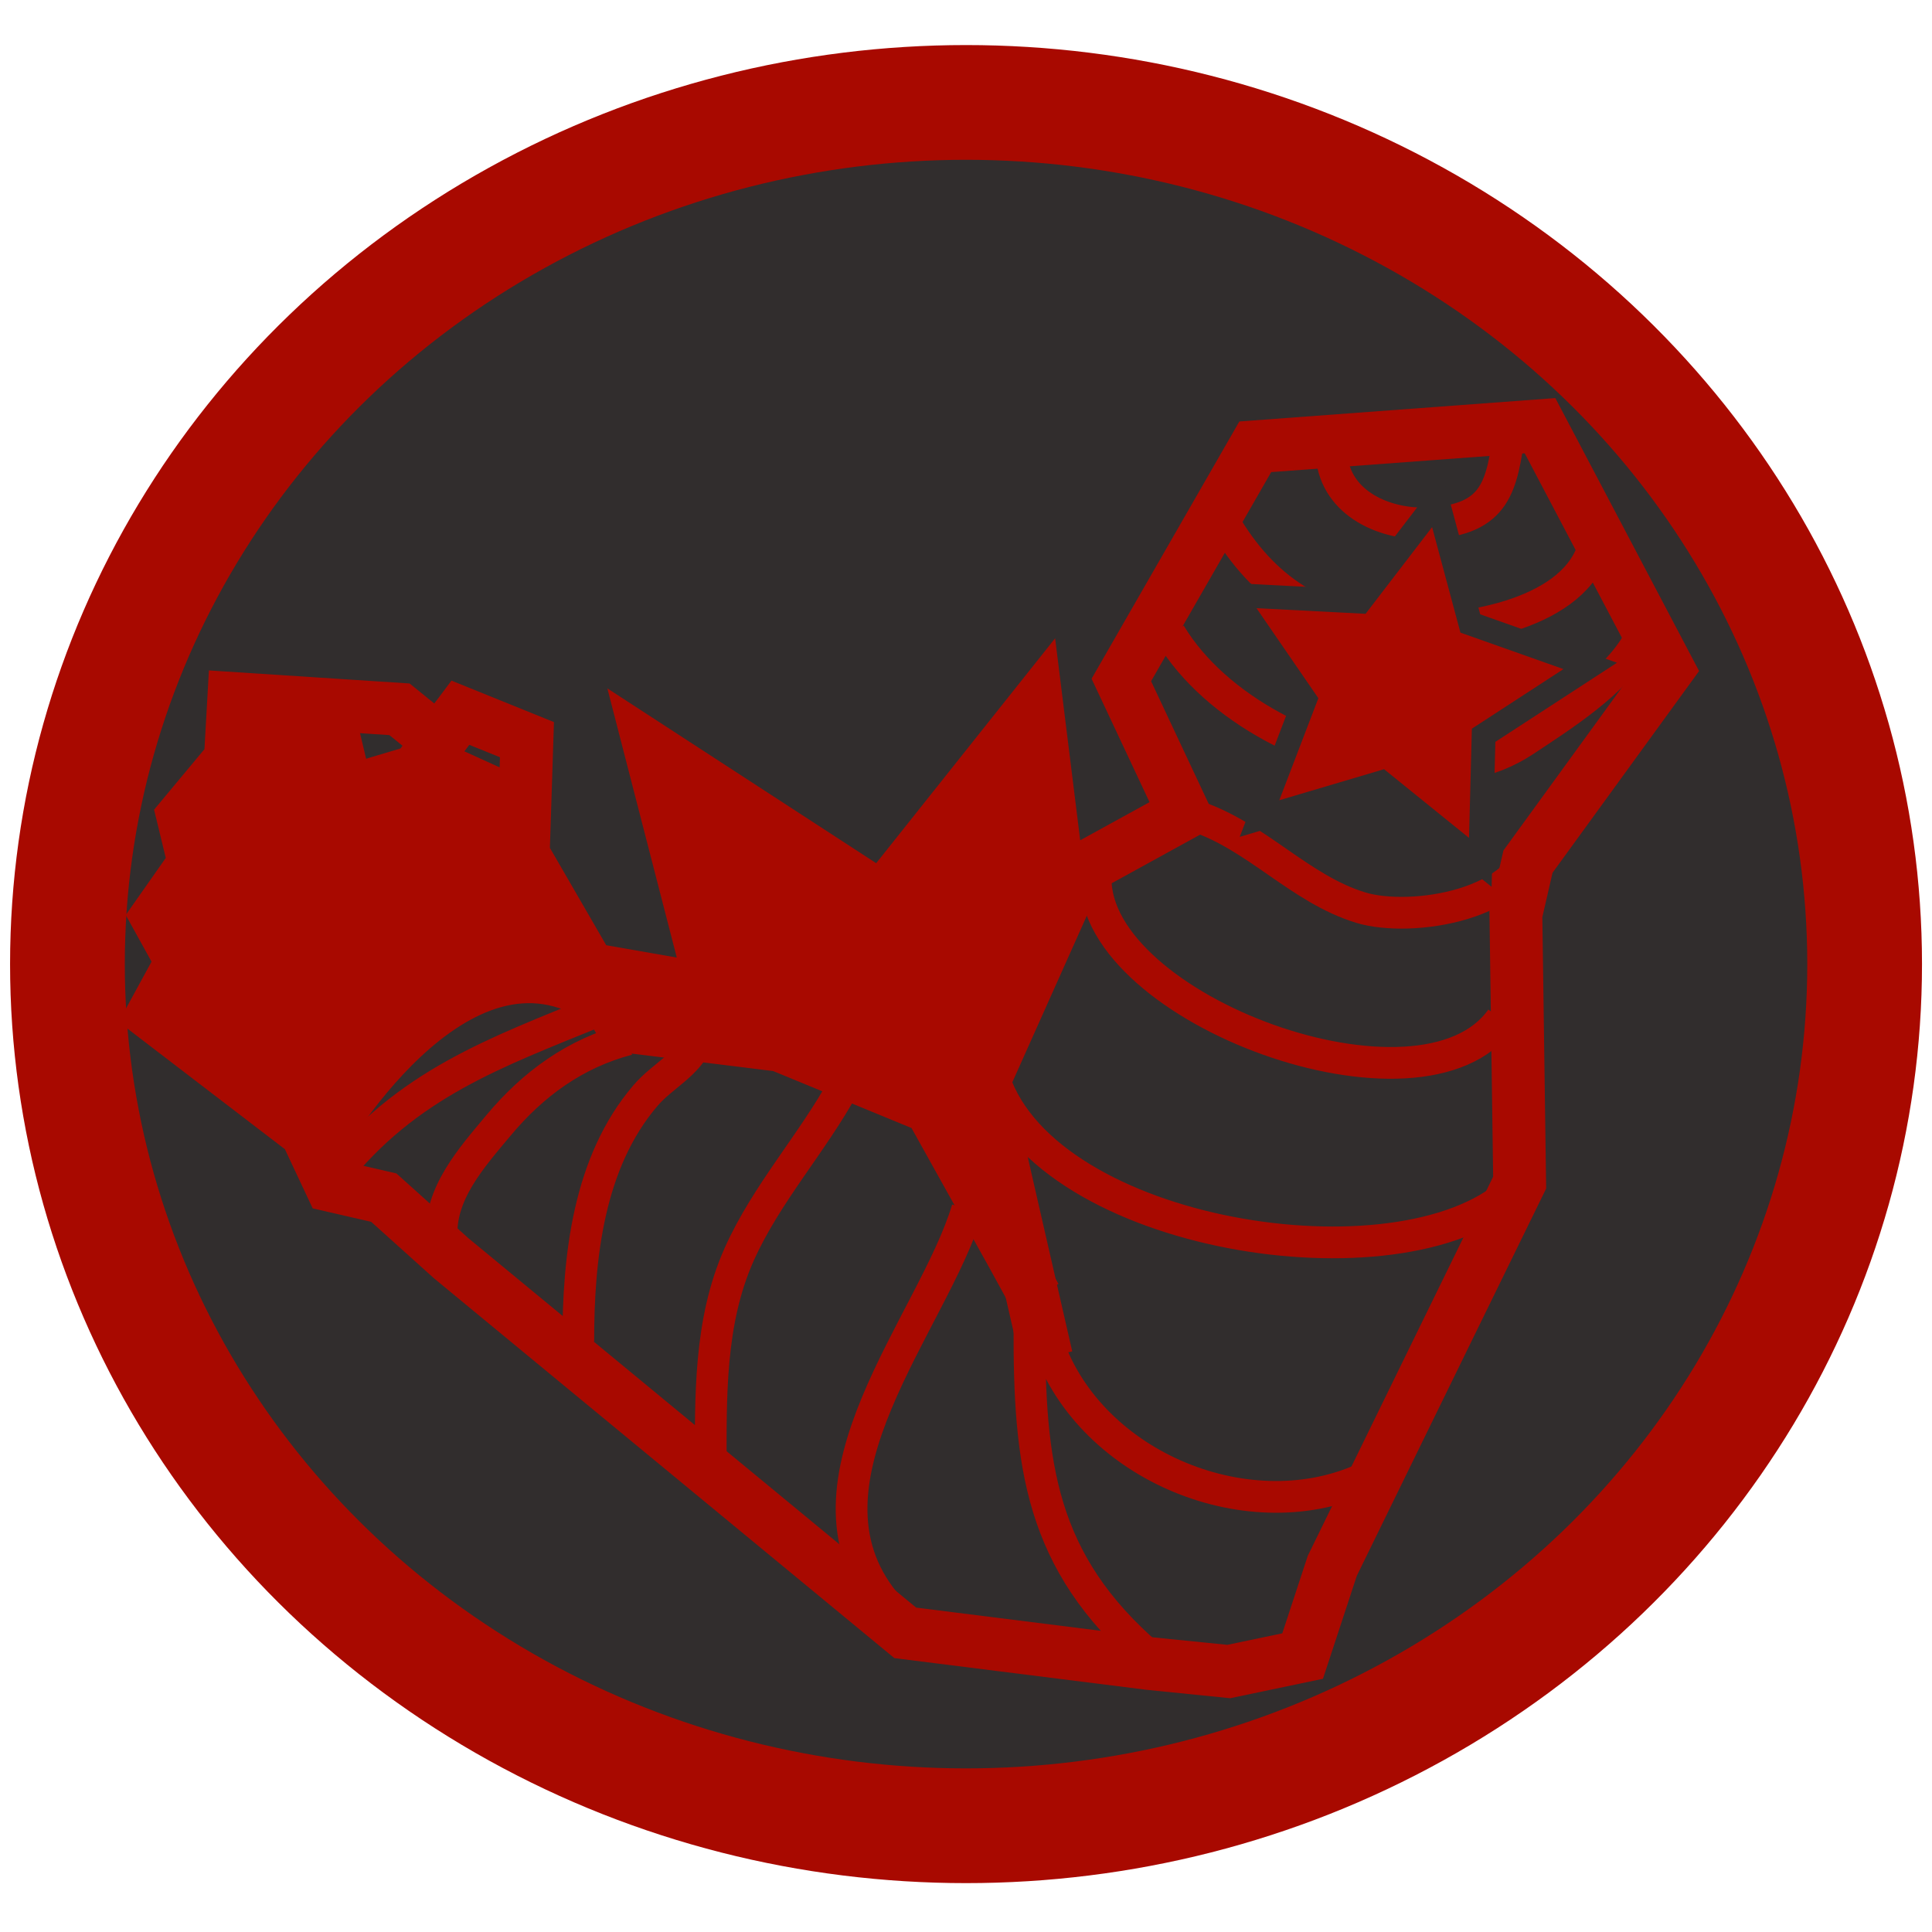 <svg overflow="visible" viewBox="0 0 512 512" xml:space="preserve" xmlns="http://www.w3.org/2000/svg"><ellipse cx="256.009" cy="255.494" fill="#312d2d" rx="238.138" ry="228.35" stroke="#a80900" stroke-width="30.405" class="fill-ffffff stroke-000000"></ellipse><path d="M201.632 302.877c-1.64-1.499-39.146-33.847-39.146-33.847l41.188 7.194-13.824-53.604 46.236 30.065 30.99-38.953 6.097 49.109 37.61-15.378-28.991 40.019-80.16 15.395z" stroke="#a80900" stroke-width="35.882" fill="#a80900" class="fill-000000 stroke-000000"></path><path d="M152.82 250.509c.116 1.065-.042 2.243-.576 3.585-1.91 4.777-4.459 3.668-9.523 3.657-8.917-.023-15.669.699-23.398 4.979-9.193 5.092-17.687 10.141-23.413 19.309-3.261 5.222-6.441 16.467-14.12 16.854-5.48.278-11.438-7.102-15.707-10.369-8.54-6.538-17.078-13.079-25.617-19.62l7.679-14.074-6.581-11.906 9.917-14.134-3.016-12.447 12.574-15.1.912-16.13c-.035.315 14.961-.153 16.208.235 12.235 3.806 8.052 18.462 18.499 22.899 5.386 2.286 8.98-2.175 13.176-4.782 11.227-6.974 23.259 8.399 26.934 18.24 2.397 6.421 5.227 13.776 9.286 19.351 2.307 3.166 6.348 5.548 6.766 9.453z" fill="#a80900" class="fill-000000"></path><path d="M285.544 231.065c.127-.071 28.225-15.516 28.225-15.516l-16.604-35.354 35.496-61.794 75.464-5.587 33.928 64.423-37.119 51.098-3.207 13.957.998 71.113-49.651 101.545-7.865 23.922-19.575 4.1-21.086-2.123-64.647-8.125-120.311-99.257-17.878-16.081-13.954-3.209c-1.731-3.684-5.602-8.944-5.084-13.034.642-5.081 9.026-12.529 12.395-16.101 9.721-10.314 21.328-19.186 33.963-25.63 4.913-2.507 8.654-4.584 14.42-4.585 12.46-.003 17.739 9.588 27.156 15.113 10.462 6.142 23.271 6.528 34.993 8.004 17.626 2.219 25.724 8.457 40.643 17.273 23.781 14.051 13.583-1.135 18.616-18.105 3.194-10.774 10.65-40.53 20.684-46.047z" fill="#312d2d" class="fill-ffffff"></path><path fill="none" stroke="#a80900" stroke-width="14.002" d="m107.685 208.943-8.887-1.099 11.541-3.438 11.668-15.524 17.641 7.138-.981 30.45 26.262 45.387 41.749 5.153 39.809 16.391 21.613 38.797 6.269 11.428" class="stroke-000000"></path><path fill="none" stroke="#a80900" stroke-width="14.002" d="m277.332 359.695-16.705-72.933 24.917-55.697 28.225-15.516-16.605-35.353 35.496-61.794 75.464-5.587 33.928 64.423-37.119 51.098-3.207 13.956.998 71.113-49.65 101.545-7.865 23.922-19.575 4.1-21.086-2.123-64.647-8.125-120.311-99.257-17.878-16.081-13.954-3.209-6.642-14.141-40.649-31.133 7.679-14.074-6.582-11.906 9.917-14.133-3.016-12.448 12.575-15.1.912-16.13 43.924 2.857 6.401 5.198" class="stroke-000000"></path><path fill="none" stroke="#a80900" stroke-width="11.479" d="m87.68 186.607 5 21.003h11.004l6.655-3.204M114.684 201.609l22.003 10.001" class="stroke-000000"></path><path d="M83.496 304.546s36.56-65.805 76.044-39.483" fill="none" stroke="#a80900" stroke-width="14.002" class="stroke-000000"></path><path d="M352.88 120.791c1.136 12.817 14.419 18.493 25.885 17.884 17.916-.948 19.223-10.066 21.282-24.465M324.36 138.342c10.261 17.706 25.066 27.488 46.152 28.518 16.264.793 45.325-3.493 51.47-20.841M310.101 167.957c12.034 20.056 39.565 33.911 62.519 35.101 11.986.62 21.846-.405 31.573-6.853 9.782-6.484 23.967-15.479 29.856-26.054M316.685 216.219c16.219 5.271 27.702 19.361 43.909 24.306 13.274 4.051 44.022-.558 46.033-18.821M290.36 232.672c-.445 34.83 86.587 67.024 107.494 37.293M262.938 284.224c11.621 42.497 104.23 58.109 136.013 32.906M278.295 357.717c12.325 32.177 55.192 48.716 85.556 32.907M272.811 351.136c-.131 37.012 2.822 62.788 31.809 87.749M256.355 320.422c-8.968 30.078-47.778 72.29-21.936 104.205M227.837 286.418c-1.566.497-2.375 1.269-4.204 1.284-8.424 15.39-20.527 28.594-27.717 44.663-8.018 17.925-7.566 37.861-7.566 57.16M185.06 275.45c-2.799 6.791-9.417 9.537-13.985 14.866-15.191 17.728-17.825 42.979-17.825 65.205M166.411 275.45c-13.976 3.679-25.125 11.794-34.304 22.792-7.077 8.482-15.787 18.098-15.055 29.858M96.211 311.647h-1.096M88.534 311.647c19.263-24.361 42.715-32.685 70.2-43.876" fill="none" stroke="#a80900" stroke-width="8.409" class="stroke-000000"></path><path stroke="#312d2d" stroke-width="6.322" d="m392.3 228.538-26.208-21.188-32.31 9.575 12.052-31.471-19.087-27.768 33.651 1.737 20.514-26.737 8.744 32.545 31.77 11.243-28.25 18.377z" fill="#a80900" class="fill-000000 stroke-ffffff"></path></svg>